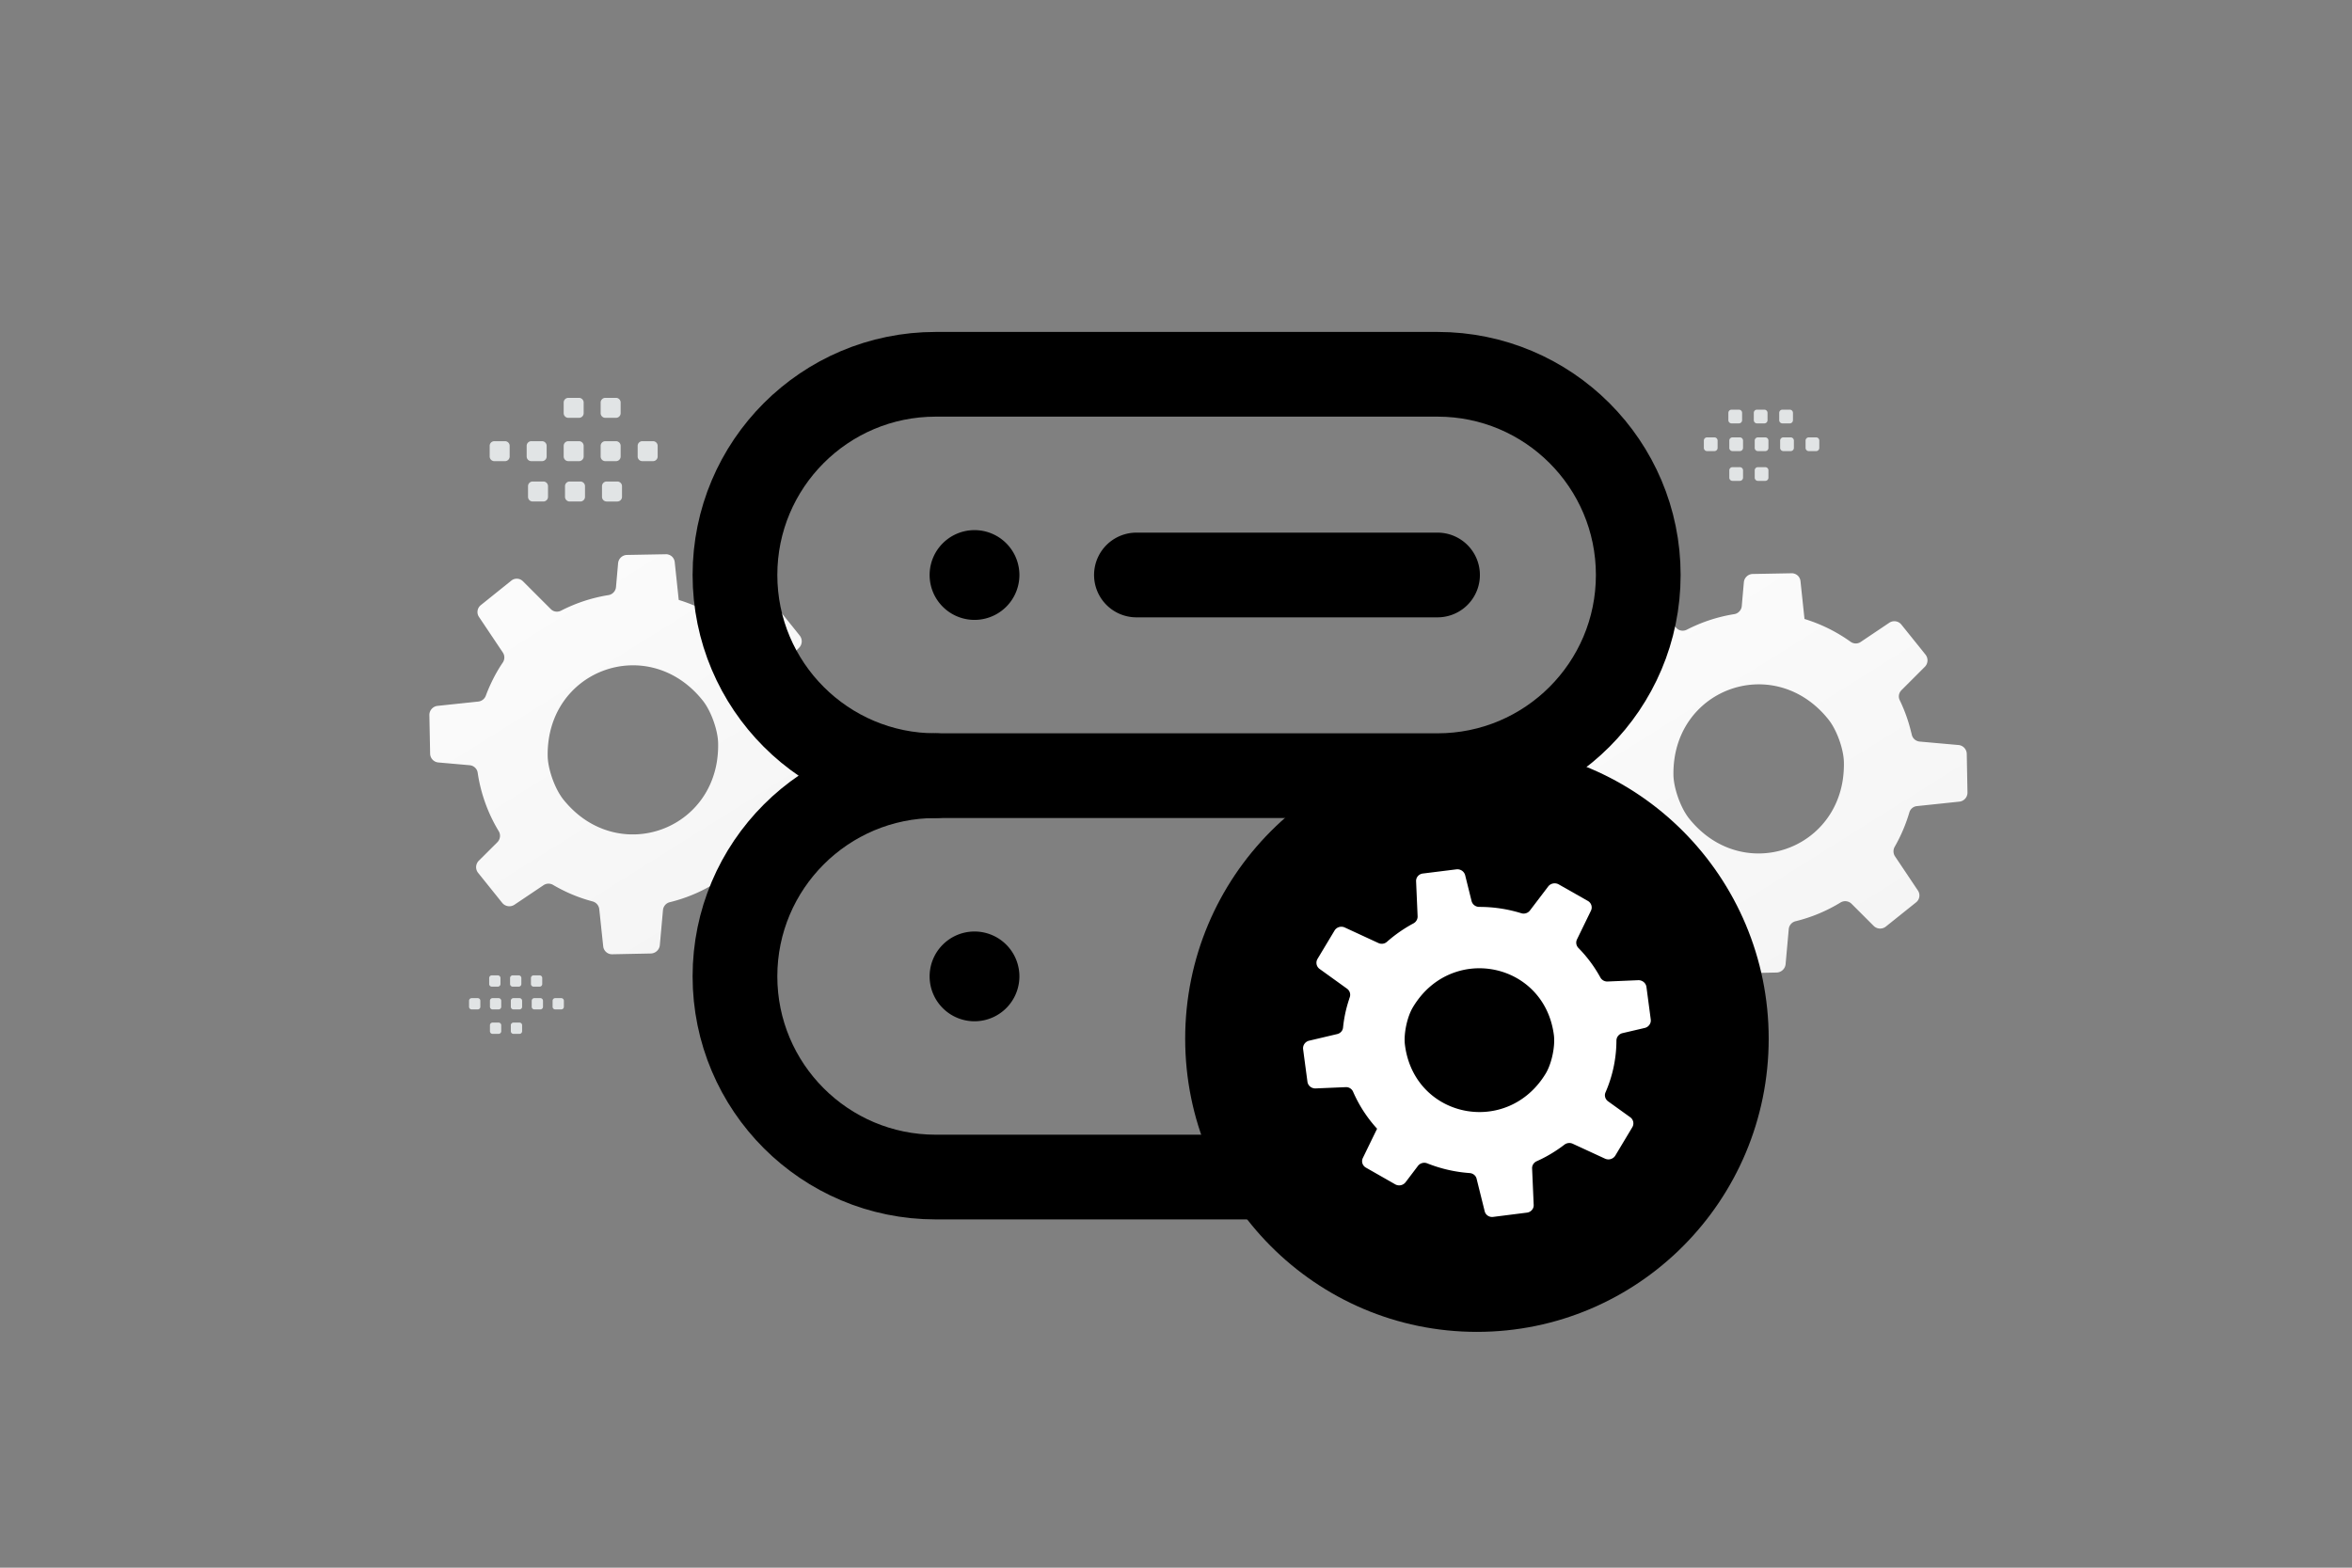 <svg width="900" height="600" viewBox="0 0 900 600" fill="none" xmlns="http://www.w3.org/2000/svg"><rect x="0" y="0" width="900" height="600" fill="#808080" stroke="none"/><path fill="transparent" d="M0 0h900v600H0z"/><path d="m595.079 280.972.281 14.437.008.343a3.44 3.44 0 0 0 3.132 3.35l12.016 1.061c.199.018.391.05.575.1 1.287.356 2.295 1.43 2.474 2.778a60.055 60.055 0 0 0 8.06 22.371c.169.286.292.588.375.892a3.502 3.502 0 0 1-.894 3.321l-7.139 7.105a3.502 3.502 0 0 0-.827 3.54c.132.364.318.732.579 1.063l9.226 11.496a3.518 3.518 0 0 0 4.708.707l11.124-7.471a3.402 3.402 0 0 1 3.647-.09 63.112 63.112 0 0 0 5.072 2.669 59.86 59.86 0 0 0 10.002 3.631l.015.008a3.462 3.462 0 0 1 2.579 2.996l1.431 13.514.079.679c.167 1.739 1.671 3.081 3.445 3.042l14.767-.298c1.797-.049 3.291-1.427 3.453-3.22l1.201-13.368a3.431 3.431 0 0 1 2.637-3.052 60.438 60.438 0 0 0 17.19-7.169 3.45 3.45 0 0 1 4.229.522l8.431 8.428a3.517 3.517 0 0 0 4.697.249l11.567-9.265a3.36 3.36 0 0 0 .688-4.491l-8.754-13.07a3.519 3.519 0 0 1-.134-3.706 61.274 61.274 0 0 0 5.592-13.11c.378-1.334 1.517-2.312 2.897-2.441l16.26-1.715a3.463 3.463 0 0 0 3.093-3.5l-.275-14.812a3.47 3.47 0 0 0-2.641-3.27c-.154-.035-.323-.076-.491-.08l-14.838-1.32c-1.38-.116-2.559-1.025-2.983-2.336-.041-.115-.083-.227-.1-.349-.079-.358-.148-.693-.264-1.048a60.01 60.01 0 0 0-4.321-12.094c-.646-1.283-.365-2.85.68-3.873l8.913-8.917c1.266-1.258 1.367-3.288.244-4.681l-2.047-2.56-7.169-8.913c-1.116-1.408-3.127-1.705-4.631-.709l-10.958 7.359c-1.167.796-2.689.746-3.835-.073a60.711 60.711 0 0 0-17.653-8.732l-.295-2.836-1.234-11.636a3.34 3.34 0 0 0-2.555-2.929 3.077 3.077 0 0 0-.883-.091l-14.866.271c-1.759.046-3.193 1.415-3.362 3.148l-.805 9.136c-.137 1.54-1.327 2.835-2.859 3.083a60.587 60.587 0 0 0-18.148 5.947c-1.344.693-2.949.454-3.964-.603l-10.658-10.656a3.328 3.328 0 0 0-4.42-.233l-11.679 9.384c-1.387 1.107-1.688 3.081-.701 4.523l9.111 13.595c.795 1.165.782 2.686-.015 3.862-1.703 2.509-3.209 5.201-4.543 8.053a60.33 60.33 0 0 0-1.946 4.64 3.48 3.48 0 0 1-2.857 2.234l-15.588 1.649a3.51 3.51 0 0 0-3.146 3.531zm60.871 40.869c-3.406-2.08-6.598-4.853-9.46-8.378-.616-.741-1.212-1.641-1.796-2.614-2.458-4.223-4.283-10.038-4.347-14.295-.435-32.569 37.372-46.683 58.335-22.366.339.404.68.807 1.012 1.227 3.122 3.892 5.752 11.215 5.873 16.197a40.33 40.33 0 0 1-.518 7.477c-4.028 23.635-29.69 34.586-49.099 22.752z" fill="url(#a)"/><path d="m164.302 273.687.281 14.437.008.343a3.44 3.44 0 0 0 3.132 3.35l12.016 1.061c.199.018.391.05.576.099 1.286.357 2.294 1.43 2.473 2.778a60.04 60.04 0 0 0 8.061 22.371c.168.287.291.589.374.893a3.5 3.5 0 0 1-.894 3.32l-7.138 7.105a3.503 3.503 0 0 0-.828 3.54c.132.365.318.733.579 1.063l9.226 11.497a3.518 3.518 0 0 0 4.708.707L208 338.78a3.398 3.398 0 0 1 3.647-.09 63.61 63.61 0 0 0 5.073 2.669 60.027 60.027 0 0 0 10.001 3.631l.015.007a3.463 3.463 0 0 1 2.579 2.996l1.431 13.514.08.679c.166 1.739 1.671 3.081 3.444 3.042l14.767-.298c1.797-.049 3.291-1.426 3.453-3.22l1.201-13.367a3.432 3.432 0 0 1 2.637-3.053 60.436 60.436 0 0 0 17.19-7.168 3.453 3.453 0 0 1 4.23.521l8.43 8.429a3.517 3.517 0 0 0 4.697.248l11.567-9.264a3.36 3.36 0 0 0 .688-4.492l-8.754-13.07a3.517 3.517 0 0 1-.134-3.705 61.286 61.286 0 0 0 5.592-13.111c.378-1.333 1.517-2.311 2.897-2.44l16.26-1.716a3.462 3.462 0 0 0 3.093-3.5l-.275-14.811a3.47 3.47 0 0 0-2.64-3.271c-.155-.035-.324-.075-.492-.079l-14.838-1.321c-1.379-.115-2.558-1.025-2.983-2.336-.041-.114-.083-.226-.1-.349-.079-.357-.148-.692-.264-1.048a59.97 59.97 0 0 0-4.321-12.094c-.646-1.282-.365-2.849.68-3.872l8.913-8.918c1.266-1.258 1.367-3.287.244-4.68l-2.047-2.561-7.169-8.913c-1.115-1.407-3.127-1.705-4.631-.709l-10.958 7.36c-1.166.796-2.689.745-3.835-.074a60.781 60.781 0 0 0-9.749-5.701 59.733 59.733 0 0 0-7.904-3.03l-.295-2.837-1.234-11.635a3.34 3.34 0 0 0-2.555-2.929 3.008 3.008 0 0 0-.883-.091l-14.866.27c-1.759.047-3.193 1.416-3.362 3.149l-.805 9.135c-.137 1.541-1.327 2.835-2.858 3.083a60.623 60.623 0 0 0-18.149 5.948c-1.343.693-2.949.453-3.963-.604l-10.659-10.655a3.327 3.327 0 0 0-4.42-.233l-11.679 9.384c-1.387 1.106-1.688 3.081-.701 4.522l9.112 13.596c.794 1.164.781 2.685-.016 3.862-1.703 2.509-3.209 5.201-4.543 8.052a59.946 59.946 0 0 0-1.945 4.641 3.48 3.48 0 0 1-2.858 2.233l-15.588 1.65a3.508 3.508 0 0 0-3.146 3.531zm60.871 40.869c-3.405-2.08-6.598-4.854-9.459-8.379-.617-.74-1.213-1.641-1.796-2.613-2.459-4.224-4.284-10.039-4.348-14.296-.435-32.568 37.372-46.683 58.335-22.366.339.404.68.807 1.012 1.228 3.122 3.892 5.752 11.214 5.873 16.196a40.325 40.325 0 0 1-.518 7.477c-4.028 23.635-29.69 34.587-49.099 22.753z" fill="url(#b)"/><path clip-rule="evenodd" d="M550.074 143.251H358.048c-42.419 0-76.811 34.392-76.811 76.81v0c0 42.419 34.392 76.811 76.811 76.811h192.026c42.419 0 76.811-34.392 76.811-76.811v0c0-42.418-34.392-76.81-76.811-76.81z" stroke="#000" stroke-width="32.421" stroke-linecap="round" stroke-linejoin="round"/><path d="M358.047 296.872c-42.419 0-76.811 34.392-76.811 76.811v0c0 42.418 34.392 76.81 76.811 76.81h134.418" stroke="#000" stroke-width="32.421" stroke-linecap="round" stroke-linejoin="round"/><path fill-rule="evenodd" clip-rule="evenodd" d="M565.154 509.749c-61.648 0-111.641-50.245-111.641-112.205 0-61.959 49.993-112.205 111.641-112.205 61.67 0 111.641 50.246 111.641 112.205 0 61.96-49.971 112.205-111.641 112.205z" fill="#000"/><path d="m618.104 442.274 6.357-10.607.15-.253a2.875 2.875 0 0 0-.81-3.819l-8.473-6.095a2.992 2.992 0 0 1-.384-.327c-.796-.829-1.059-2.055-.579-3.113a49.944 49.944 0 0 0 4.167-19.814c.005-.283.051-.557.127-.814.301-.979 1.132-1.759 2.176-2.015l8.552-1.995a3.019 3.019 0 0 0 2.227-2.204 3.16 3.16 0 0 0 .052-1.028l-1.647-12.435c-.199-1.529-1.587-2.673-3.187-2.6l-11.689.496a2.985 2.985 0 0 1-2.759-1.551 53.598 53.598 0 0 0-2.566-4.186 51.224 51.224 0 0 0-5.802-7.067l-.008-.012c-.881-.898-1.104-2.2-.56-3.319l5.081-10.445.249-.529c.667-1.336.156-2.977-1.184-3.734l-11.141-6.327c-1.361-.761-3.101-.423-4.037.808l-6.975 9.173a3.044 3.044 0 0 1-3.354 1.048 54.035 54.035 0 0 0-16.072-2.412c-1.387-.012-2.588-.929-2.915-2.253l-2.45-9.855c-.378-1.5-1.837-2.46-3.387-2.262l-12.835 1.601c-1.517.194-2.625 1.485-2.555 2.957l.58 13.368c.055 1.132-.565 2.195-1.586 2.75a52.289 52.289 0 0 0-3.723 2.192 53.18 53.18 0 0 0-6.408 4.849 2.982 2.982 0 0 1-3.269.488l-12.899-5.959c-1.427-.649-3.106-.14-3.897 1.171l-6.531 10.875a2.895 2.895 0 0 0 .48 3.545c.099.093.206.198.33.275l10.458 7.534c.976.695 1.44 1.877 1.161 3.017-.022.101-.042.201-.085.298-.104.294-.204.568-.279.878a49.85 49.85 0 0 0-2.281 10.695c-.102 1.218-1.024 2.231-2.268 2.511l-10.699 2.525c-1.515.352-2.514 1.781-2.311 3.29l.361 2.766 1.29 9.648c.191 1.516 1.555 2.623 3.129 2.567l11.514-.488a2.922 2.922 0 0 1 2.825 1.753 51.23 51.23 0 0 0 4.672 8.459 51.106 51.106 0 0 0 4.513 5.702l-1.071 2.19-4.372 8.995a2.786 2.786 0 0 0 .572 3.259c.177.181.384.327.616.456l11.202 6.391a3.096 3.096 0 0 0 3.938-.796l4.755-6.276c.803-1.058 2.279-1.47 3.533-.972a54.06 54.06 0 0 0 16.231 3.723c1.316.092 2.404.978 2.679 2.195l3.097 12.459c.356 1.391 1.717 2.309 3.189 2.128l12.971-1.639c1.537-.189 2.66-1.489 2.58-2.973l-.607-13.908c-.062-1.198.64-2.296 1.768-2.797a51.317 51.317 0 0 0 7.049-3.833 53.039 53.039 0 0 0 3.56-2.507 3.104 3.104 0 0 1 3.146-.356l12.368 5.709c1.434.662 3.135.158 3.95-1.169zm-26.777-56.645c1.592 3.019 2.71 6.448 3.239 10.275.122.811.158 1.729.15 2.693-.089 4.156-1.373 9.187-3.262 12.306-14.489 23.839-49.086 17.335-53.649-9.61-.069-.443-.139-.887-.196-1.339-.557-4.21.814-10.691 2.99-14.362a34.265 34.265 0 0 1 3.787-5.199c13.751-15.376 37.858-11.956 46.941 5.236z" fill="#fff"/><path d="M434.857 220.061h115.216m-176.492-.672a.952.952 0 0 1 0 1.364.952.952 0 0 1-1.364 0 .952.952 0 0 1 0-1.364.951.951 0 0 1 1.364 0m0 153.621a.952.952 0 0 1 0 1.364.952.952 0 0 1-1.364 0 .952.952 0 0 1 0-1.364.951.951 0 0 1 1.364 0" stroke="#000" stroke-width="32.421" stroke-linecap="round" stroke-linejoin="round"/><path fill-rule="evenodd" clip-rule="evenodd" d="M189.16 168.852h4.082c.987 0 1.782.803 1.782 1.782v4.082c0 .987-.803 1.782-1.782 1.782h-4.082a1.789 1.789 0 0 1-1.782-1.782v-4.082a1.778 1.778 0 0 1 1.782-1.782zm14.154 0h4.082c.979 0 1.782.803 1.782 1.782v4.082c0 .987-.803 1.782-1.782 1.782h-4.082a1.789 1.789 0 0 1-1.782-1.782v-4.082c0-.979.803-1.782 1.782-1.782zm14.162 0h4.083c.978 0 1.781.803 1.781 1.782v4.082c0 .987-.803 1.782-1.781 1.782h-4.083a1.788 1.788 0 0 1-1.781-1.782v-4.082a1.777 1.777 0 0 1 1.781-1.782zm14.154 0h4.082c.979 0 1.782.803 1.782 1.782v4.082c0 .987-.803 1.782-1.782 1.782h-4.082a1.79 1.79 0 0 1-1.79-1.782v-4.082a1.8 1.8 0 0 1 1.79-1.782zm14.154 0h4.082c.987 0 1.79.803 1.79 1.782v4.082c0 .987-.803 1.782-1.79 1.782h-4.082a1.789 1.789 0 0 1-1.782-1.782v-4.082c0-.979.803-1.782 1.782-1.782zm-41.951 15.434h4.082c.979 0 1.782.803 1.782 1.782v4.09c0 .979-.803 1.782-1.782 1.782h-4.082a1.783 1.783 0 0 1-1.782-1.782v-4.082a1.78 1.78 0 0 1 1.782-1.79zm14.154 0h4.082c.979 0 1.782.803 1.782 1.782v4.09c0 .979-.803 1.782-1.782 1.782h-4.082a1.789 1.789 0 0 1-1.782-1.782v-4.082a1.779 1.779 0 0 1 1.782-1.79zm14.153 0h4.083c.987 0 1.79.803 1.79 1.782v4.09a1.79 1.79 0 0 1-1.79 1.782h-4.083a1.788 1.788 0 0 1-1.781-1.782v-4.082c0-.987.803-1.79 1.781-1.79zm-14.664-32.014h4.083c.978 0 1.781.803 1.781 1.782v4.082c0 .987-.803 1.782-1.781 1.782h-4.083a1.788 1.788 0 0 1-1.781-1.782v-4.082a1.777 1.777 0 0 1 1.781-1.782zm14.154 0h4.082c.979 0 1.782.803 1.782 1.782v4.082c0 .987-.803 1.782-1.782 1.782h-4.082a1.79 1.79 0 0 1-1.79-1.782v-4.082a1.8 1.8 0 0 1 1.79-1.782zm463.309 20.379h-2.806a1.225 1.225 0 0 1-1.224-1.225v-2.805c0-.679.552-1.225 1.224-1.225h2.806a1.23 1.23 0 0 1 1.225 1.225v2.805a1.223 1.223 0 0 1-1.225 1.225zm-9.728 0h-2.806a1.23 1.23 0 0 1-1.224-1.225v-2.805c0-.679.552-1.225 1.224-1.225h2.806a1.23 1.23 0 0 1 1.225 1.225v2.805a1.23 1.23 0 0 1-1.225 1.225zm-9.733 0h-2.806a1.23 1.23 0 0 1-1.225-1.225v-2.805c0-.679.552-1.225 1.225-1.225h2.806a1.23 1.23 0 0 1 1.224 1.225v2.805a1.222 1.222 0 0 1-1.224 1.225zm-9.728 0h-2.806a1.23 1.23 0 0 1-1.225-1.225v-2.805c0-.679.552-1.225 1.225-1.225h2.806c.678 0 1.23.552 1.23 1.225v2.805a1.238 1.238 0 0 1-1.23 1.225zm-9.728 0h-2.806a1.23 1.23 0 0 1-1.23-1.225v-2.805c0-.679.552-1.225 1.23-1.225h2.806c.673 0 1.224.552 1.224 1.225v2.805c0 .673-.551 1.225-1.224 1.225zm28.832-10.607h-2.805a1.23 1.23 0 0 1-1.225-1.225v-2.811a1.23 1.23 0 0 1 1.225-1.225h2.805c.679 0 1.225.552 1.225 1.225v2.805a1.223 1.223 0 0 1-1.225 1.231zm-9.727 0h-2.806a1.23 1.23 0 0 1-1.224-1.225v-2.811a1.23 1.23 0 0 1 1.224-1.225h2.806a1.23 1.23 0 0 1 1.225 1.225v2.805a1.224 1.224 0 0 1-1.225 1.231zm-9.728 0h-2.806a1.23 1.23 0 0 1-1.23-1.225v-2.811a1.23 1.23 0 0 1 1.23-1.225h2.806a1.23 1.23 0 0 1 1.224 1.225v2.805a1.23 1.23 0 0 1-1.224 1.231zm10.079 22.002h-2.806a1.23 1.23 0 0 1-1.225-1.224v-2.806c0-.679.552-1.225 1.225-1.225h2.806a1.23 1.23 0 0 1 1.224 1.225v2.806a1.221 1.221 0 0 1-1.224 1.224zm-9.728 0h-2.806a1.23 1.23 0 0 1-1.225-1.224v-2.806c0-.679.552-1.225 1.225-1.225h2.806c.678 0 1.23.552 1.23 1.225v2.806a1.238 1.238 0 0 1-1.23 1.224zM214.763 386.332h-2.305a1.007 1.007 0 0 1-1.005-1.006v-2.304c0-.558.453-1.006 1.005-1.006h2.305a1.01 1.01 0 0 1 1.006 1.006v2.304a1.005 1.005 0 0 1-1.006 1.006zm-7.99 0h-2.304a1.01 1.01 0 0 1-1.006-1.006v-2.304c0-.558.453-1.006 1.006-1.006h2.304a1.01 1.01 0 0 1 1.006 1.006v2.304a1.01 1.01 0 0 1-1.006 1.006zm-7.994 0h-2.304a1.01 1.01 0 0 1-1.006-1.006v-2.304c0-.558.454-1.006 1.006-1.006h2.304a1.01 1.01 0 0 1 1.006 1.006v2.304a1.004 1.004 0 0 1-1.006 1.006zm-7.99 0h-2.304a1.01 1.01 0 0 1-1.006-1.006v-2.304c0-.558.453-1.006 1.006-1.006h2.304c.557 0 1.011.453 1.011 1.006v2.304a1.018 1.018 0 0 1-1.011 1.006zm-7.989 0h-2.305a1.01 1.01 0 0 1-1.01-1.006v-2.304c0-.558.453-1.006 1.01-1.006h2.305a1.01 1.01 0 0 1 1.006 1.006v2.304a1.01 1.01 0 0 1-1.006 1.006zm23.681-8.712h-2.304a1.01 1.01 0 0 1-1.006-1.006v-2.309a1.01 1.01 0 0 1 1.006-1.006h2.304c.557 0 1.006.453 1.006 1.006v2.304a1.005 1.005 0 0 1-1.006 1.011zm-7.99 0h-2.305a1.01 1.01 0 0 1-1.005-1.006v-2.309a1.01 1.01 0 0 1 1.005-1.006h2.305a1.01 1.01 0 0 1 1.006 1.006v2.304a1.006 1.006 0 0 1-1.006 1.011zm-7.99 0h-2.304a1.01 1.01 0 0 1-1.01-1.006v-2.309a1.01 1.01 0 0 1 1.01-1.006h2.304a1.01 1.01 0 0 1 1.006 1.006v2.304c0 .557-.453 1.011-1.006 1.011zm8.278 18.071h-2.304a1.01 1.01 0 0 1-1.006-1.006v-2.304c0-.558.454-1.006 1.006-1.006h2.304a1.01 1.01 0 0 1 1.006 1.006v2.304a1.004 1.004 0 0 1-1.006 1.006zm-7.99 0h-2.304a1.01 1.01 0 0 1-1.006-1.006v-2.304c0-.558.453-1.006 1.006-1.006h2.304c.557 0 1.011.453 1.011 1.006v2.304a1.018 1.018 0 0 1-1.011 1.006z" fill="#E1E4E5"/><defs><linearGradient id="a" x1="583.99" y1="152.623" x2="804.06" y2="503.719" gradientUnits="userSpaceOnUse"><stop stop-color="#fff"/><stop offset="1" stop-color="#EEE"/></linearGradient><linearGradient id="b" x1="153.213" y1="145.337" x2="373.283" y2="496.433" gradientUnits="userSpaceOnUse"><stop stop-color="#fff"/><stop offset="1" stop-color="#EEE"/></linearGradient></defs></svg>